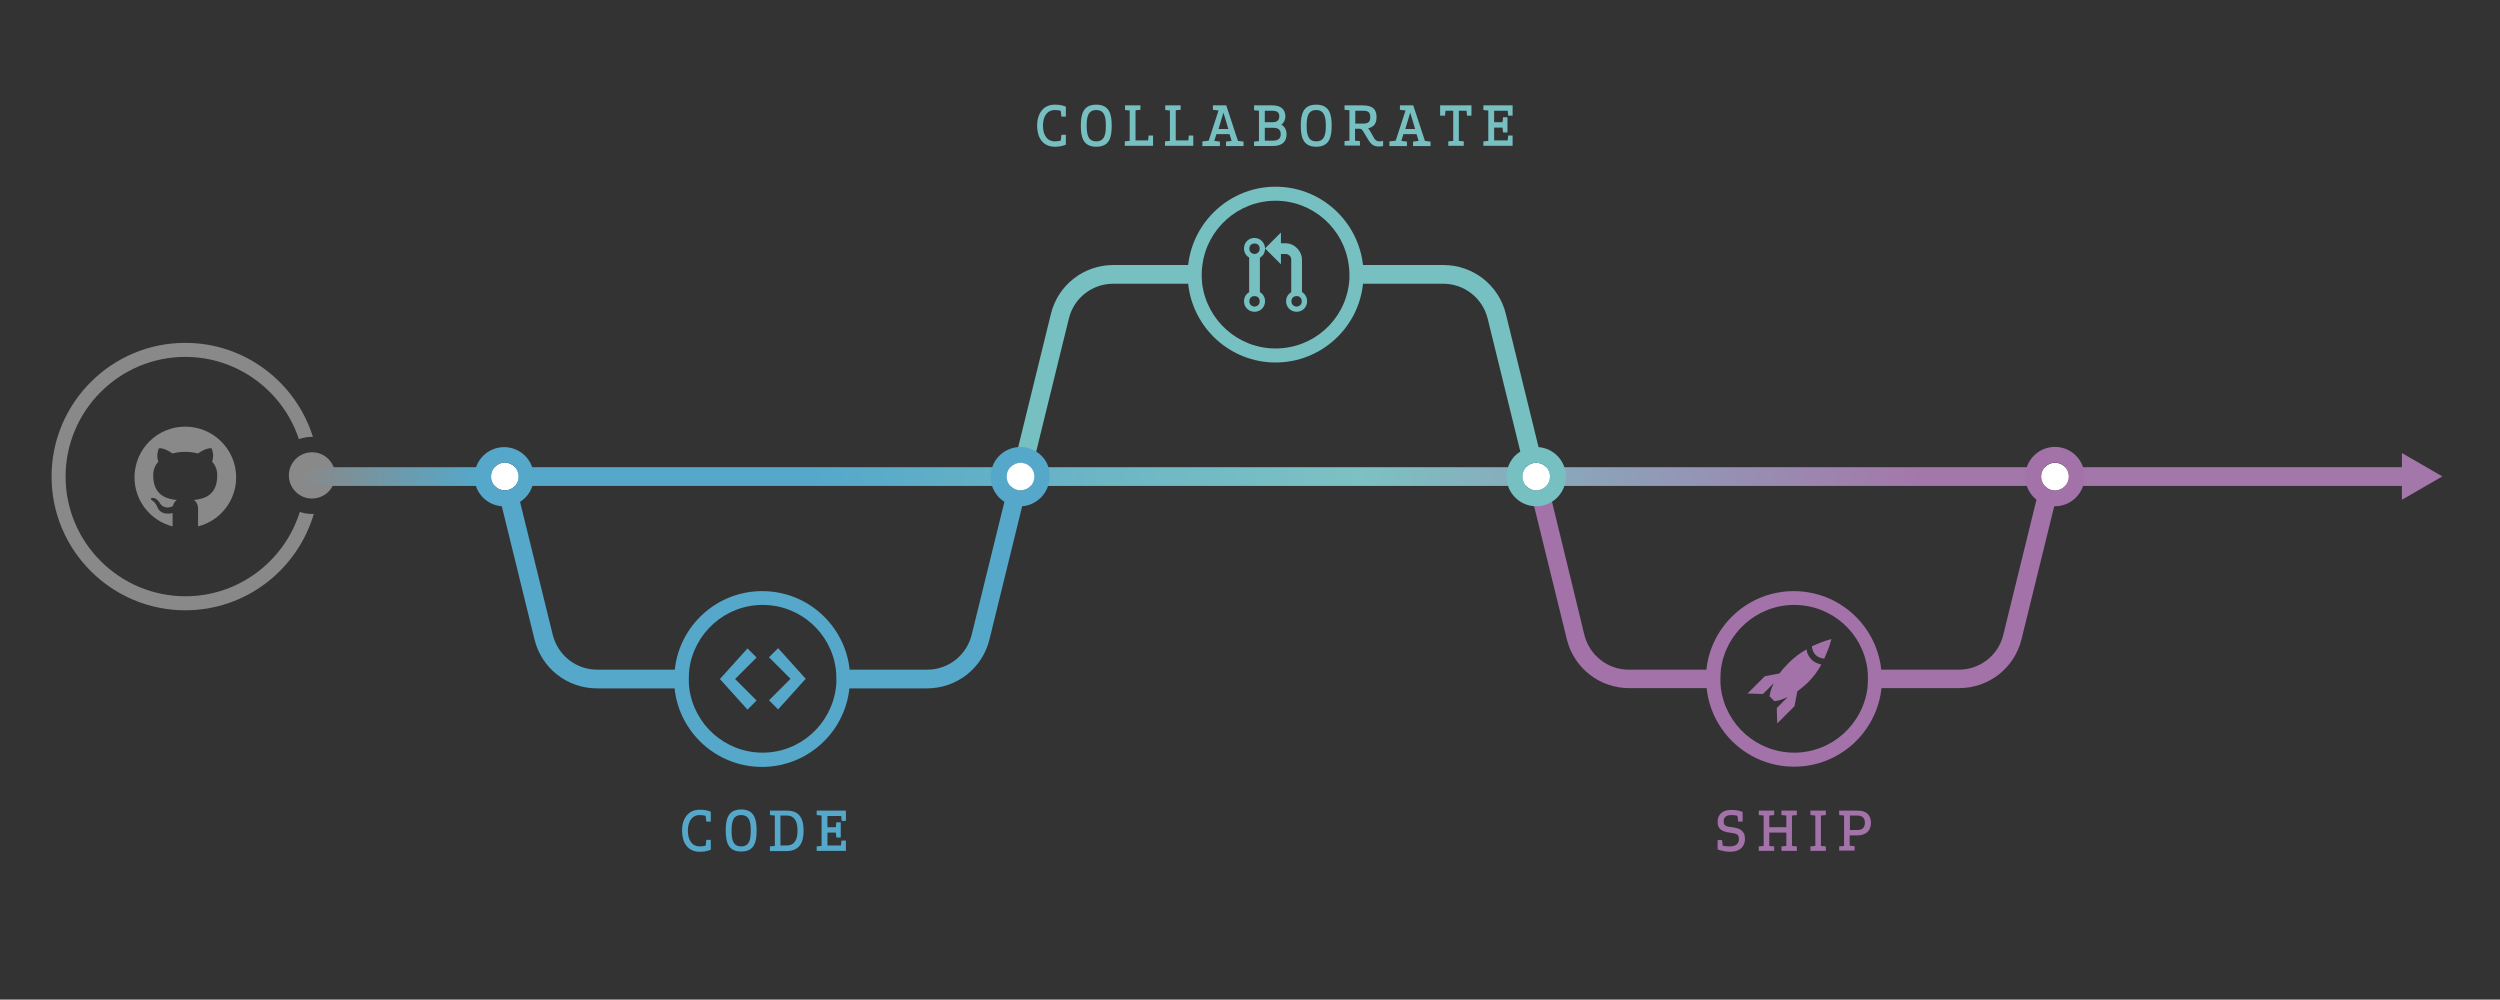 <?xml version="1.0" encoding="UTF-8" standalone="no"?>
<svg
   xmlns:dc="http://purl.org/dc/elements/1.1/"
   xmlns:cc="http://creativecommons.org/ns#"
   xmlns:rdf="http://www.w3.org/1999/02/22-rdf-syntax-ns#"
   xmlns:svg="http://www.w3.org/2000/svg"
   xmlns="http://www.w3.org/2000/svg"
   xmlns:sodipodi="http://sodipodi.sourceforge.net/DTD/sodipodi-0.dtd"
   xmlns:inkscape="http://www.inkscape.org/namespaces/inkscape"
   version="1.1"
   id="Layer_1"
   x="0px"
   y="0px"
   width="1000.4"
   height="400"
   viewBox="0 0 1000.4 400"
   xml:space="preserve"
   inkscape:version="0.91 r13725"
   sodipodi:docname="workflow.svg"><rect x="0" y="0" width="1000.4" height="400" fill="#333333" stroke="none"/><defs
     id="defs93" /><sodipodi:namedview
     pagecolor="#ffffff"
     bordercolor="#666666"
     borderopacity="1"
     objecttolerance="10"
     gridtolerance="10"
     guidetolerance="10"
     inkscape:pageopacity="0"
     inkscape:pageshadow="2"
     inkscape:window-width="1498"
     inkscape:window-height="700"
     id="namedview91"
     showgrid="false"
     inkscape:zoom="0.67848293"
     inkscape:cx="456.41949"
     inkscape:cy="218.88856"
     inkscape:window-x="0"
     inkscape:window-y="0"
     inkscape:window-maximized="0"
     inkscape:current-layer="Layer_1" /><style
     id="style3">.s0{stop-color:#55A8C9;}</style><style
     type="text/css"
     id="style5">
	.st0{fill:#2F3232;}
	.st1{fill:#2F3232;stroke:#FFFFFF;stroke-width:6;stroke-linecap:round;stroke-miterlimit:10;}
	.st2{fill:#FFFFFF;}
	.st3{fill:none;stroke:url(#SVGID_1_);stroke-width:8;stroke-linecap:round;stroke-miterlimit:10;}
	.st4{fill:url(#SVGID_2_);}
	.st5{fill:none;stroke:#E17946;stroke-width:8;stroke-linecap:round;stroke-miterlimit:10;}
	.st6{fill:none;stroke:#76C0C2;stroke-width:8;stroke-linecap:round;stroke-miterlimit:10;}
	.st7{fill:none;stroke:#A272A9;stroke-width:8;stroke-linecap:round;stroke-miterlimit:10;}
	.st8{fill:#2F3232;stroke:#F5D5C2;stroke-width:6.755;stroke-linecap:round;stroke-miterlimit:10;}
	.st9{fill:#2F3232;stroke:#E07E4F;stroke-width:6.755;stroke-linecap:round;stroke-miterlimit:10;}
	.st10{fill:#2F3232;stroke:#76C0C2;stroke-width:6.755;stroke-linecap:round;stroke-miterlimit:10;}
	.st11{fill:#2F3232;stroke:#A272A9;stroke-width:6.755;stroke-linecap:round;stroke-miterlimit:10;}
	.st12{fill:#2F3232;stroke:#76C0C2;stroke-width:6;stroke-linecap:round;stroke-miterlimit:10;}
	.st13{fill:#2F3232;stroke:#A272A9;stroke-width:6;stroke-linecap:round;stroke-miterlimit:10;}
	.st14{fill:#2F3232;stroke:#E17946;stroke-width:6;stroke-linecap:round;stroke-miterlimit:10;}
	.st15{fill:#E17946;}
	.st16{fill:#A272A9;}
	.st17{fill:#76C0C2;}
	.st18{fill:#898989;}
	.st19{fill:url(#SVGID_3_);}
	.st20{fill:#55A8C9;}
	.st21{display:none;}
	.st22{display:inline;}
	.st23{fill:none;stroke:url(#SVGID_4_);stroke-width:8;stroke-linecap:round;stroke-miterlimit:10;}
	.st24{fill:url(#SVGID_5_);}
	.st25{fill:#A477AA;}
</style><path
     class="st18"
     d="m 124.936,205.674 c -1.777,0 -3.368,-0.281 -4.958,-0.842 -6.08,19.551 -24.321,33.769 -45.743,33.769 -26.473,0 -47.988,-21.515 -47.988,-47.894 0,-26.379 21.515,-47.894 47.894,-47.894 21.141,0 39.195,13.844 45.462,32.927 1.59,-0.561 3.368,-0.935 5.238,-0.935 0.093,0 0.281,0 0.374,0 -6.829,-21.796 -27.128,-37.605 -51.075,-37.605 -29.466,0 -53.507,23.947 -53.507,53.507 0,29.56 24.041,53.507 53.507,53.507 24.321,0 44.901,-16.277 51.449,-38.634 -0.281,0.093 -0.468,0.093 -0.655,0.093 z"
     id="path7"
     inkscape:connector-curvature="0"
     style="fill:#898989" /><path
     class="st18"
     d="m 134.103,190.24 c 0,4.397 -2.993,8.045 -7.109,8.98 -0.655,0.187 -1.403,0.281 -2.152,0.281 -1.216,0 -2.432,-0.281 -3.461,-0.655 -3.368,-1.403 -5.8,-4.677 -5.8,-8.606 0,-3.835 2.339,-7.109 5.613,-8.512 1.123,-0.468 2.339,-0.748 3.648,-0.748 0.655,0 1.31,0.093 1.964,0.187 4.209,0.935 7.296,4.584 7.296,9.074 z"
     id="path9"
     inkscape:connector-curvature="0"
     style="fill:#898989" /><linearGradient
     id="SVGID_1_"
     gradientUnits="userSpaceOnUse"
     x1="107.45"
     y1="158.807"
     x2="1054.423"
     y2="158.807"
     gradientTransform="matrix(0.911,0,0,0.935,23.28,42.16)"><stop
       offset="0"
       stop-color="#898989"
       id="stop12" /><stop
       offset="8.083546e-02"
       stop-color="#55A8C9"
       id="stop14" /><stop
       offset="0.103"
       stop-color="#55A8C9"
       id="stop16" /><stop
       offset="0.236"
       stop-color="#55A8C9"
       id="stop18" /><stop
       offset="0.377"
       stop-color="#6DB7C5"
       id="stop20" /><stop
       offset="0.491"
       stop-color="#7CC1C3"
       id="stop22" /><stop
       offset="0.751"
       stop-color="#A477AA"
       id="stop24" /></linearGradient><path
     d="m 965.418,194.449 -840.675,0 c -2.004,0 -3.643,-1.684 -3.643,-3.742 0,-2.058 1.639,-3.742 3.643,-3.742 l 840.584,0 c 2.004,0 3.643,1.684 3.643,3.742 0,2.058 -1.548,3.742 -3.552,3.742 z"
     id="path26"
     style="fill:url(#SVGID_1_)"
     inkscape:connector-curvature="0" /><path
     class="st2"
     d="m 207.535,190.707 c 0,1.123 -0.374,2.245 -0.935,3.087 l 0,0 c -1.029,1.497 -2.713,2.432 -4.584,2.432 -0.935,0 -1.871,-0.281 -2.619,-0.655 -1.684,-0.935 -2.9,-2.806 -2.9,-4.864 0,-3.087 2.526,-5.613 5.519,-5.613 3.087,0.093 5.519,2.526 5.519,5.613 z"
     id="path28"
     inkscape:connector-curvature="0"
     style="fill:#ffffff" /><path
     class="st2"
     d="m 827.917,190.707 c 0,2.619 -1.871,4.864 -4.303,5.426 -0.374,0.094 -0.842,0.187 -1.216,0.187 -2.619,0 -4.864,-1.871 -5.426,-4.303 -0.093,-0.374 -0.187,-0.842 -0.187,-1.216 0,-3.087 2.526,-5.613 5.519,-5.613 3.087,0 5.613,2.432 5.613,5.519 z"
     id="path30"
     inkscape:connector-curvature="0"
     style="fill:#ffffff" /><path
     class="st16"
     d="m 822.304,178.827 c -6.548,0 -11.88,5.332 -11.88,11.88 0,3.742 1.777,7.109 4.49,9.261 l -13.283,54.068 c -1.964,8.232 -9.354,13.938 -17.773,13.938 l -31.057,0 c -1.871,-17.68 -16.838,-31.431 -34.985,-31.431 -18.147,0 -33.114,13.751 -34.985,31.431 l -31.057,0 c -8.419,0 -15.715,-5.706 -17.773,-13.938 l -15.622,-64.265 c -0.468,-1.964 -2.526,-3.274 -4.49,-2.713 -1.964,0.468 -3.18,2.526 -2.713,4.49 l 15.809,64.265 c 2.806,11.506 13.096,19.551 24.976,19.551 l 30.963,0 c 1.871,17.68 16.838,31.431 34.985,31.431 18.147,0 33.114,-13.751 34.985,-31.431 l 31.057,0 c 11.88,0 22.17,-8.045 24.976,-19.551 l 13.096,-53.226 c 0.093,0 0.187,0 0.281,0 6.548,0 11.88,-5.332 11.88,-11.88 0,-6.548 -5.332,-11.88 -11.88,-11.88 z m -75.022,96.537 c -1.871,14.499 -14.312,25.818 -29.279,25.818 -15.061,0 -27.502,-11.225 -29.373,-25.818 -0.187,-1.216 -0.187,-2.432 -0.187,-3.742 0,-1.31 0.093,-2.526 0.187,-3.742 1.871,-14.499 14.312,-25.818 29.373,-25.818 15.061,0 27.502,11.319 29.279,25.818 0.187,1.216 0.187,2.432 0.187,3.742 0,1.31 -0.093,2.526 -0.187,3.742 z m 69.69,-83.441 c -0.093,-0.374 -0.187,-0.842 -0.187,-1.216 0,-3.087 2.526,-5.613 5.519,-5.613 3.087,0 5.519,2.526 5.519,5.613 0,2.619 -1.871,4.864 -4.303,5.426 -0.374,0.094 -0.842,0.187 -1.216,0.187 -2.619,-0.093 -4.771,-1.871 -5.332,-4.397 z"
     id="path32"
     inkscape:connector-curvature="0"
     style="fill:#a272a9" /><path
     class="st2"
     d="m 620.25,190.707 c 0,3.087 -2.526,5.519 -5.519,5.519 -3.087,0 -5.519,-2.526 -5.519,-5.519 0,-1.123 0.374,-2.245 0.935,-3.087 1.029,-1.497 2.713,-2.432 4.584,-2.432 0.935,0 1.871,0.281 2.619,0.655 1.777,0.935 2.9,2.713 2.9,4.864 z"
     id="path34"
     inkscape:connector-curvature="0"
     style="fill:#ffffff" /><path
     class="st17"
     d="M 615.666,178.921 602.57,125.601 C 599.763,114.095 589.474,106.05 577.594,106.05 l -32.179,0 c -1.964,-17.586 -16.838,-31.337 -34.985,-31.337 -18.054,0 -33.021,13.751 -34.985,31.337 l -29.934,0 c -11.88,0 -22.17,8.045 -24.976,19.551 l -13.096,53.32 -1.684,6.922 c 0.748,-0.468 1.684,-0.655 2.619,-0.655 1.871,0 3.648,1.029 4.584,2.432 l 1.684,-6.922 13.096,-53.32 c 2.058,-8.232 9.354,-13.844 17.773,-13.844 l 29.934,0 c 1.871,17.68 16.838,31.524 34.985,31.524 18.147,0 33.208,-13.844 34.985,-31.524 l 32.086,0 c 8.419,0 15.715,5.706 17.773,13.844 l 13.096,53.32 c -3.368,2.058 -5.519,5.8 -5.519,10.009 0,6.548 5.332,11.88 11.88,11.88 6.548,0 11.88,-5.332 11.88,-11.88 0,-6.267 -4.864,-11.319 -10.945,-11.787 z M 539.802,113.534 c -1.777,14.593 -14.219,25.912 -29.373,25.912 -15.061,0 -27.502,-11.319 -29.373,-25.912 -0.093,-1.216 -0.187,-2.432 -0.187,-3.648 0,-1.31 0.093,-2.619 0.281,-3.835 1.871,-14.499 14.312,-25.725 29.279,-25.725 14.967,0 27.408,11.225 29.279,25.725 0.187,1.216 0.281,2.526 0.281,3.835 0,1.216 0,2.432 -0.187,3.648 z m 74.929,82.693 c -3.087,0 -5.519,-2.526 -5.519,-5.519 0,-1.123 0.374,-2.245 0.935,-3.087 1.029,-1.497 2.713,-2.432 4.584,-2.432 0.935,0 1.871,0.281 2.619,0.655 1.684,0.935 2.9,2.806 2.9,4.864 0,3.087 -2.432,5.519 -5.519,5.519 z"
     id="path36"
     inkscape:connector-curvature="0"
     style="fill:#76c0c2" /><path
     class="st20"
     d="m 414.64,180.698 c -1.871,-1.123 -4.022,-1.871 -6.361,-1.871 -0.281,0 -0.655,0 -0.935,0.093 -6.08,0.468 -10.945,5.613 -10.945,11.88 0,4.209 2.245,7.951 5.519,10.009 l -13.096,53.226 c -2.058,8.232 -9.354,13.938 -17.773,13.938 l -31.057,0 c -1.871,-17.68 -16.838,-31.431 -34.985,-31.431 -18.147,0 -33.114,13.751 -34.985,31.431 l -31.057,0 c -8.419,0 -15.715,-5.706 -17.773,-13.938 l -13.096,-53.226 c 3.368,-2.058 5.519,-5.8 5.519,-10.009 0,-6.548 -5.332,-11.88 -11.88,-11.88 -6.548,0 -11.88,5.332 -11.88,11.88 0,6.267 4.864,11.319 10.945,11.787 l 13.096,53.32 c 2.806,11.506 13.096,19.551 24.976,19.551 l 31.057,0 c 1.871,17.68 16.838,31.431 34.985,31.431 18.147,0 33.114,-13.751 34.985,-31.431 l 31.057,0 c 11.88,0 22.17,-8.045 24.976,-19.551 l 13.096,-53.32 c 6.08,-0.468 10.945,-5.613 10.945,-11.787 0.281,-4.303 -1.964,-8.045 -5.332,-10.103 z m -208.041,13.096 0,0 c -1.029,1.497 -2.713,2.432 -4.584,2.432 -0.935,0 -1.871,-0.281 -2.619,-0.655 -1.684,-0.935 -2.9,-2.806 -2.9,-4.864 0,-3.087 2.526,-5.613 5.519,-5.613 3.087,0 5.519,2.526 5.519,5.613 0,1.123 -0.281,2.245 -0.935,3.087 z m 127.874,81.57 c -1.871,14.499 -14.312,25.818 -29.279,25.818 -15.061,0 -27.502,-11.225 -29.373,-25.818 -0.187,-1.216 -0.187,-2.432 -0.187,-3.742 0,-1.31 0.093,-2.526 0.187,-3.742 1.871,-14.499 14.312,-25.818 29.373,-25.818 15.061,0 27.502,11.319 29.279,25.818 0.187,1.216 0.187,2.432 0.187,3.742 0.093,1.31 0,2.526 -0.187,3.742 z m 76.519,-79.793 c -0.748,0.468 -1.684,0.655 -2.619,0.655 -1.964,0 -3.648,-1.029 -4.584,-2.432 -0.561,-0.842 -0.935,-1.964 -0.935,-3.087 0,-2.152 1.216,-3.929 2.9,-4.864 0.748,-0.468 1.684,-0.655 2.619,-0.655 1.871,0 3.648,1.029 4.584,2.432 0.561,0.842 0.935,1.964 0.935,3.087 0,2.151 -1.123,3.929 -2.9,4.864 z"
     id="path38"
     inkscape:connector-curvature="0"
     style="fill:#55a8c9" /><path
     class="st17"
     d="m 422.124,41.879 c 1.964,0 3.461,0.374 4.397,0.842 l 0,3.929 -1.777,0 -0.281,-2.339 c -0.842,-0.187 -1.497,-0.281 -2.339,-0.281 -3.18,0 -4.771,2.619 -4.771,6.267 0,3.648 1.59,6.267 4.771,6.267 0.842,0 1.497,-0.093 2.339,-0.281 l 0.281,-2.339 1.777,0 0,3.929 c -1.029,0.468 -2.432,0.842 -4.397,0.842 -4.958,0 -7.109,-3.835 -7.109,-8.419 0,-4.584 2.245,-8.419 7.109,-8.419 z"
     id="path40"
     inkscape:connector-curvature="0"
     style="fill:#76c0c2" /><path
     class="st17"
     d="m 438.681,58.717 c -5.426,0 -6.174,-4.116 -6.174,-8.419 0,-4.303 0.748,-8.419 6.174,-8.419 5.426,0 6.174,4.116 6.174,8.419 0,4.303 -0.655,8.419 -6.174,8.419 z m 0,-14.686 c -3.368,0 -3.835,2.9 -3.835,6.267 0,3.368 0.468,6.267 3.835,6.267 3.368,0 3.835,-2.9 3.835,-6.267 0,-3.368 -0.468,-6.267 -3.835,-6.267 z"
     id="path42"
     inkscape:connector-curvature="0"
     style="fill:#76c0c2" /><path
     class="st17"
     d="m 452.151,44.218 -1.964,-0.187 0,-1.871 6.174,0 0,1.777 -1.964,0.187 0,12.067 5.051,0 0.187,-1.964 1.777,0 0,4.116 -11.319,0 0,-1.777 1.964,-0.187 0,-12.161 z"
     id="path44"
     inkscape:connector-curvature="0"
     style="fill:#76c0c2" /><path
     class="st17"
     d="m 468.241,44.218 -1.964,-0.187 0,-1.871 6.174,0 0,1.777 -1.964,0.187 0,12.067 5.051,0 0.187,-1.964 1.777,0 0,4.116 -11.319,0 0,-1.777 1.964,-0.187 0,-12.161 z"
     id="path46"
     inkscape:connector-curvature="0"
     style="fill:#76c0c2" /><path
     class="st17"
     d="m 481.431,56.566 2.245,-0.281 3.929,-12.067 -2.245,-0.281 0,-1.777 5.332,0 4.677,14.219 2.245,0.281 0,1.777 -7.016,0 0,-1.777 2.245,-0.281 -0.842,-2.713 -5.238,0 -0.842,2.713 2.245,0.281 0,1.777 -7.016,0 0,-1.871 z m 6.174,-4.958 3.929,0 -1.964,-6.548 -1.964,6.548 z"
     id="path48"
     inkscape:connector-curvature="0"
     style="fill:#76c0c2" /><path
     class="st17"
     d="m 514.358,46.65 c 0,1.216 -0.561,2.432 -1.59,3.274 1.497,0.748 2.058,2.245 2.058,3.835 0,2.619 -1.403,4.677 -5.613,4.677 l -7.39,0 0,-1.777 1.964,-0.187 0,-12.161 -1.964,-0.187 0,-1.964 7.296,0 c 3.929,0 5.238,2.058 5.238,4.49 z m -5.145,-2.339 -3.087,0 0,4.584 3.274,0 c 1.964,0 2.526,-1.216 2.526,-2.339 0,-1.123 -0.468,-2.245 -2.713,-2.245 z m -3.087,11.974 3.274,0 c 2.526,0 3.087,-1.31 3.087,-2.526 0,-1.777 -0.842,-2.619 -2.993,-2.619 l -3.368,0 0,5.145 z"
     id="path50"
     inkscape:connector-curvature="0"
     style="fill:#76c0c2" /><path
     class="st17"
     d="m 526.706,58.717 c -5.426,0 -6.174,-4.116 -6.174,-8.419 0,-4.303 0.748,-8.419 6.174,-8.419 5.426,0 6.174,4.116 6.174,8.419 0,4.303 -0.748,8.419 -6.174,8.419 z m 0,-14.686 c -3.368,0 -3.835,2.9 -3.835,6.267 0,3.368 0.468,6.267 3.835,6.267 3.368,0 3.835,-2.9 3.835,-6.267 0,-3.368 -0.561,-6.267 -3.835,-6.267 z"
     id="path52"
     inkscape:connector-curvature="0"
     style="fill:#76c0c2" /><path
     class="st17"
     d="m 550.84,46.837 c 0,2.339 -0.842,3.929 -3.368,4.49 0.187,0.187 0.374,0.468 0.561,0.748 l 1.871,3.274 c 0.561,0.935 1.31,1.216 2.058,1.216 0.655,0 1.123,-0.093 1.497,-0.187 l 0,2.058 c -0.374,0.093 -1.123,0.187 -1.59,0.187 -1.964,0 -3.18,-0.655 -4.397,-2.806 l -2.058,-3.368 c -0.468,-0.748 -0.655,-0.842 -1.403,-0.935 l -1.777,0 0,4.771 1.964,0.187 0,1.777 -6.174,0 0,-1.777 1.964,-0.187 0,-12.161 -1.964,-0.187 0,-1.777 7.203,0 c 4.303,0 5.613,1.777 5.613,4.677 z m -8.512,2.619 3.274,0 c 2.339,0 2.713,-1.123 2.713,-2.619 0,-1.403 -0.374,-2.526 -2.713,-2.526 l -3.274,0 0,5.145 z"
     id="path54"
     inkscape:connector-curvature="0"
     style="fill:#76c0c2" /><path
     class="st17"
     d="m 556.266,56.566 2.245,-0.281 3.929,-12.067 -2.245,-0.281 0,-1.777 5.332,0 4.677,14.219 2.245,0.281 0,1.777 -7.016,0 0,-1.777 2.245,-0.281 -0.842,-2.713 -5.238,0 -0.842,2.713 2.245,0.281 0,1.777 -7.016,0 0,-1.871 z m 6.08,-4.958 3.929,0 -1.964,-6.548 -1.964,6.548 z"
     id="path56"
     inkscape:connector-curvature="0"
     style="fill:#76c0c2" /><path
     class="st17"
     d="m 588.819,42.16 0,4.116 -1.777,0 -0.187,-1.964 -3.087,0 0,12.067 1.964,0.187 0,1.777 -6.174,0 0,-1.777 1.964,-0.187 0,-12.067 -3.087,0 -0.187,1.964 -1.964,0 0,-4.116 12.535,0 z"
     id="path58"
     inkscape:connector-curvature="0"
     style="fill:#76c0c2" /><path
     class="st17"
     d="m 597.893,44.311 0,4.584 3.368,0 0.187,-1.964 1.777,0 0,6.08 -1.777,0 -0.187,-1.964 -3.368,0 0,5.145 5.426,0 0.187,-1.964 1.777,0 0,4.116 -11.693,0 0,-1.777 1.964,-0.187 0,-12.161 -1.964,-0.187 0,-1.871 11.693,0 0,4.116 -1.777,0 -0.187,-1.964 -5.426,0 z"
     id="path60"
     inkscape:connector-curvature="0"
     style="fill:#76c0c2" /><path
     class="st20"
     d="m 280.031,324.007 c 1.964,0 3.461,0.374 4.397,0.842 l 0,3.929 -1.777,0 -0.281,-2.339 c -0.842,-0.187 -1.497,-0.281 -2.339,-0.281 -3.18,0 -4.771,2.619 -4.771,6.267 0,3.648 1.59,6.267 4.771,6.267 0.842,0 1.497,-0.093 2.339,-0.281 l 0.281,-2.339 1.777,0 0,3.929 c -1.029,0.468 -2.432,0.842 -4.397,0.842 -4.958,0 -7.109,-3.835 -7.109,-8.419 0,-4.584 2.245,-8.419 7.109,-8.419 z"
     id="path62"
     inkscape:connector-curvature="0"
     style="fill:#55a8c9" /><path
     class="st20"
     d="m 296.588,340.751 c -5.426,0 -6.174,-4.116 -6.174,-8.419 0,-4.303 0.748,-8.419 6.174,-8.419 5.426,0 6.174,4.116 6.174,8.419 0,4.303 -0.655,8.419 -6.174,8.419 z m 0,-14.593 c -3.368,0 -3.835,2.9 -3.835,6.267 0,3.368 0.468,6.267 3.835,6.267 3.368,0 3.835,-2.9 3.835,-6.267 0,-3.368 -0.468,-6.267 -3.835,-6.267 z"
     id="path64"
     inkscape:connector-curvature="0"
     style="fill:#55a8c9" /><path
     class="st20"
     d="m 321.564,332.426 c 0,4.584 -1.497,8.138 -6.922,8.138 l -6.548,0 0,-1.871 1.964,-0.187 0,-12.161 -1.964,-0.187 0,-1.777 6.548,0 c 5.426,-0.093 6.922,3.368 6.922,8.045 z m -9.261,5.893 2.432,0 c 3.368,0 4.397,-2.526 4.397,-5.987 0,-3.461 -1.029,-5.987 -4.397,-5.987 l -2.432,0 0,11.974 z"
     id="path66"
     inkscape:connector-curvature="0"
     style="fill:#55a8c9" /><path
     class="st20"
     d="m 331.106,326.439 0,4.584 3.368,0 0.187,-1.964 1.777,0 0,6.08 -1.777,0 -0.187,-1.964 -3.368,0 0,5.145 5.426,0 0.187,-1.964 1.777,0 0,4.116 -11.693,0 0,-1.777 1.964,-0.187 0,-12.161 -1.964,-0.187 0,-1.777 11.693,0 0,4.116 -1.684,0 -0.187,-1.964 -5.519,0 z"
     id="path68"
     inkscape:connector-curvature="0"
     style="fill:#55a8c9" /><path
     class="st16"
     d="m 689.753,328.778 c 0,1.777 1.216,1.964 3.368,2.245 3.274,0.374 5.145,1.497 5.145,4.677 0,2.339 -1.216,5.145 -6.174,5.145 -1.497,0 -3.555,-0.468 -4.771,-0.935 l 0,-3.742 1.777,0 0.281,2.245 c 0.748,0.187 1.497,0.281 2.713,0.281 2.9,0 3.742,-1.31 3.742,-2.993 0,-1.777 -0.842,-2.152 -3.18,-2.432 l 0,0 c -3.929,-0.468 -5.332,-1.684 -5.332,-4.397 0,-1.964 0.935,-4.771 5.613,-4.771 1.964,0 3.461,0.374 4.397,0.842 l 0,3.835 -1.777,0 -0.281,-2.339 c -0.842,-0.187 -1.497,-0.281 -2.339,-0.281 -2.619,0 -3.18,1.216 -3.18,2.619 z"
     id="path70"
     inkscape:connector-curvature="0"
     style="fill:#a272a9" /><path
     class="st16"
     d="m 707.994,331.023 6.829,0 0,-4.677 -1.964,-0.187 0,-1.777 6.174,0 0,1.777 -1.964,0.187 0,12.161 1.964,0.187 0,1.777 -6.174,0 0,-1.777 1.964,-0.187 0,-5.332 -6.829,0 0,5.332 1.964,0.187 0,1.777 -6.174,0 0,-1.777 1.964,-0.187 0,-12.161 -1.964,-0.187 0,-1.777 6.174,0 0,1.777 -1.964,0.187 0,4.677 z"
     id="path72"
     inkscape:connector-curvature="0"
     style="fill:#a272a9" /><path
     class="st16"
     d="m 728.667,338.506 1.964,0.187 0,1.777 -6.174,0 0,-1.777 1.964,-0.187 0,-12.161 -1.964,-0.187 0,-1.777 6.174,0 0,1.777 -1.964,0.187 0,12.161 z"
     id="path74"
     inkscape:connector-curvature="0"
     style="fill:#a272a9" /><path
     class="st16"
     d="m 748.685,329.246 c 0,2.619 -1.403,5.051 -5.613,5.051 l -2.9,0 0,4.116 1.964,0.187 0,1.777 -6.174,0 0,-1.684 1.964,-0.187 0,-12.161 -1.964,-0.187 0,-1.777 7.109,0 c 4.209,-0.093 5.613,2.245 5.613,4.864 z m -8.419,2.9 2.9,0 c 2.619,0 3.087,-1.59 3.087,-2.9 0,-1.31 -0.468,-2.9 -3.087,-2.9 l -2.9,0 0,5.8 z"
     id="path76"
     inkscape:connector-curvature="0"
     style="fill:#a272a9" /><g
     id="Glyph_17_"
     transform="matrix(0.935,0,0,0.935,20.634,42.16)"><path
       class="st18"
       d="m 57.2,137.5 c -12,0 -21.7,9.7 -21.7,21.7 0,10.1 6.9,18.6 16.3,21 l 0,-5.7 c -5.4,1.2 -6.5,-2.5 -6.5,-2.5 -0.9,-2.2 -2.1,-2.8 -2.1,-2.8 -1.7,-1.2 0.1,-1.2 0.1,-1.2 1.9,0.1 2.9,2 2.9,2 1.8,3.1 4.8,2 5.7,1.5 0.3,-1.3 1,-2.1 1.7,-2.6 -4.9,-0.5 -10.1,-2.3 -10.1,-10.6 0,-2.3 0.8,-4.3 2.2,-5.8 -0.2,-0.5 -1,-2.7 0.2,-5.7 0,0 1.8,-0.6 5.9,2.2 1.7,-0.5 3.6,-0.7 5.4,-0.7 1.8,0 3.7,0.2 5.4,0.7 4.1,-2.8 5.9,-2.2 5.9,-2.2 1.2,3 0.4,5.1 0.2,5.7 1.4,1.5 2.2,3.4 2.2,5.8 0,8.4 -5.2,10.1 -10,10.6 0.9,0.6 1.8,1.7 1.8,3.9 l 0,7.4 c 9.4,-2.4 16.3,-10.9 16.3,-21 0,-12 -9.8,-21.7 -21.8,-21.7 z"
       id="path79"
       inkscape:connector-curvature="0"
       style="fill:#898989" /></g><path
     class="st20"
     d="m 302.762,263.11 -8.606,8.606 8.606,8.606 -3.648,3.648 -11.038,-12.254 11.038,-12.254 3.648,3.648 z m 19.644,8.512 -11.038,12.254 -3.648,-3.648 8.606,-8.606 -8.606,-8.606 3.648,-3.648 11.038,12.254 z"
     id="path81"
     inkscape:connector-curvature="0"
     style="fill:#55a8c9" /><path
     class="st17"
     d="m 505.004,96.509 c 0.748,0.748 1.216,1.777 1.216,2.993 0,0.748 -0.187,1.497 -0.561,2.152 -0.374,0.655 -0.935,1.123 -1.497,1.497 l 0,13.751 c 0.655,0.374 1.123,0.842 1.497,1.497 0.374,0.655 0.561,1.31 0.561,2.152 0,1.216 -0.468,2.245 -1.216,2.993 -0.748,0.748 -1.777,1.216 -2.993,1.216 -1.216,0 -2.245,-0.468 -2.993,-1.216 -0.748,-0.748 -1.216,-1.777 -1.216,-2.993 0,-0.748 0.187,-1.497 0.561,-2.152 0.374,-0.655 0.935,-1.123 1.497,-1.497 l 0,-13.844 c -0.655,-0.374 -1.123,-0.842 -1.497,-1.497 -0.374,-0.655 -0.561,-1.31 -0.561,-2.151 0,-1.216 0.468,-2.245 1.216,-2.993 0.748,-0.748 1.777,-1.216 2.993,-1.216 1.216,0.093 2.245,0.468 2.993,1.31 z m -1.497,4.49 c 0.374,-0.374 0.561,-0.842 0.561,-1.497 0,-0.655 -0.187,-1.123 -0.561,-1.497 -0.374,-0.374 -0.842,-0.561 -1.497,-0.561 -0.655,0 -1.123,0.187 -1.497,0.561 -0.374,0.374 -0.561,0.842 -0.561,1.497 0,0.655 0.187,1.123 0.561,1.497 0.374,0.374 0.842,0.561 1.497,0.655 0.655,-0.093 1.123,-0.281 1.497,-0.655 z m 0,21.047 c 0.374,-0.374 0.561,-0.842 0.561,-1.497 0,-0.655 -0.187,-1.123 -0.561,-1.497 -0.374,-0.374 -0.842,-0.561 -1.497,-0.561 -0.655,0 -1.123,0.187 -1.497,0.561 -0.374,0.374 -0.561,0.842 -0.561,1.497 0,0.655 0.187,1.123 0.561,1.497 0.374,0.374 0.842,0.561 1.497,0.655 0.655,-0.093 1.123,-0.281 1.497,-0.655 z m 18.989,-3.648 c 0.374,0.655 0.561,1.31 0.561,2.152 0,1.216 -0.468,2.245 -1.216,2.993 -0.748,0.748 -1.777,1.216 -2.993,1.216 -1.216,0 -2.245,-0.468 -2.993,-1.216 -0.748,-0.748 -1.216,-1.777 -1.216,-2.993 0,-0.748 0.187,-1.497 0.561,-2.152 0.374,-0.655 0.935,-1.123 1.497,-1.497 l 0,-13.19 c 0,-0.561 -0.281,-1.029 -0.655,-1.403 -0.374,-0.374 -0.935,-0.655 -1.403,-0.655 l -2.058,0 0,4.116 -6.361,-6.361 6.361,-6.361 0,4.303 c 0,0 0,0 0.281,0 l 1.871,0 c 1.684,0.093 3.087,0.748 4.303,1.964 1.216,1.216 1.871,2.713 1.964,4.303 l 0,7.764 c 0,3.274 0,5.051 0,5.426 0.655,0.468 1.123,0.935 1.497,1.59 z m -2.152,3.648 c 0.374,-0.374 0.561,-0.842 0.561,-1.497 0,-0.655 -0.187,-1.123 -0.561,-1.497 -0.374,-0.374 -0.842,-0.561 -1.497,-0.561 -0.655,0 -1.123,0.187 -1.497,0.561 -0.374,0.374 -0.561,0.842 -0.561,1.497 0,0.655 0.187,1.123 0.561,1.497 0.374,0.374 0.842,0.561 1.497,0.655 0.655,-0.093 1.123,-0.281 1.497,-0.655 z"
     id="path83"
     inkscape:connector-curvature="0"
     style="fill:#76c0c2" /><path
     class="st16"
     d="m 723.522,261.988 c 0.374,0.655 0.748,1.31 1.31,1.871 0.561,0.561 1.123,1.029 1.871,1.31 0.655,0.374 1.403,0.561 2.152,0.748 -0.655,1.216 -1.497,2.432 -2.339,3.648 -0.935,1.216 -1.964,2.432 -3.087,3.555 -1.497,1.403 -2.9,2.619 -4.209,3.555 l -1.123,5.893 -6.922,6.922 -0.187,-6.174 4.397,-4.397 c -1.59,0.748 -2.9,1.216 -3.835,1.403 -0.935,0.187 -1.497,0.281 -1.497,0.281 l -1.964,-1.964 c 0,0 0.093,-0.468 0.281,-1.403 0.187,-0.935 0.655,-2.245 1.403,-3.835 l -4.303,4.303 -6.174,-0.187 6.922,-6.922 5.893,-1.123 c 0.935,-1.31 2.152,-2.713 3.648,-4.209 1.123,-1.123 2.339,-2.151 3.555,-3.087 1.216,-0.935 2.432,-1.684 3.648,-2.339 0,0.748 0.187,1.497 0.561,2.151 z m 7.109,-5.613 c 1.497,-0.468 2.245,-0.655 2.245,-0.655 0,0 -0.187,0.748 -0.655,2.245 -0.468,1.497 -1.216,3.274 -2.245,5.613 -1.497,-0.187 -2.619,-0.655 -3.461,-1.497 -0.842,-0.842 -1.31,-1.964 -1.497,-3.461 2.339,-1.029 4.116,-1.777 5.613,-2.245 z"
     id="path85"
     inkscape:connector-curvature="0"
     style="fill:#a272a9" /><circle
     class="st2"
     cx="408.373"
     cy="190.707"
     r="5.519"
     id="circle87"
     style="fill:#ffffff" /><polygon
     class="st25"
     points="1032.1,168.8 1049.4,158.8 1032.1,148.8 "
     id="polygon89"
     transform="matrix(0.935,0,0,0.935,-3.866,42.16)"
     style="fill:#a477aa" /></svg>